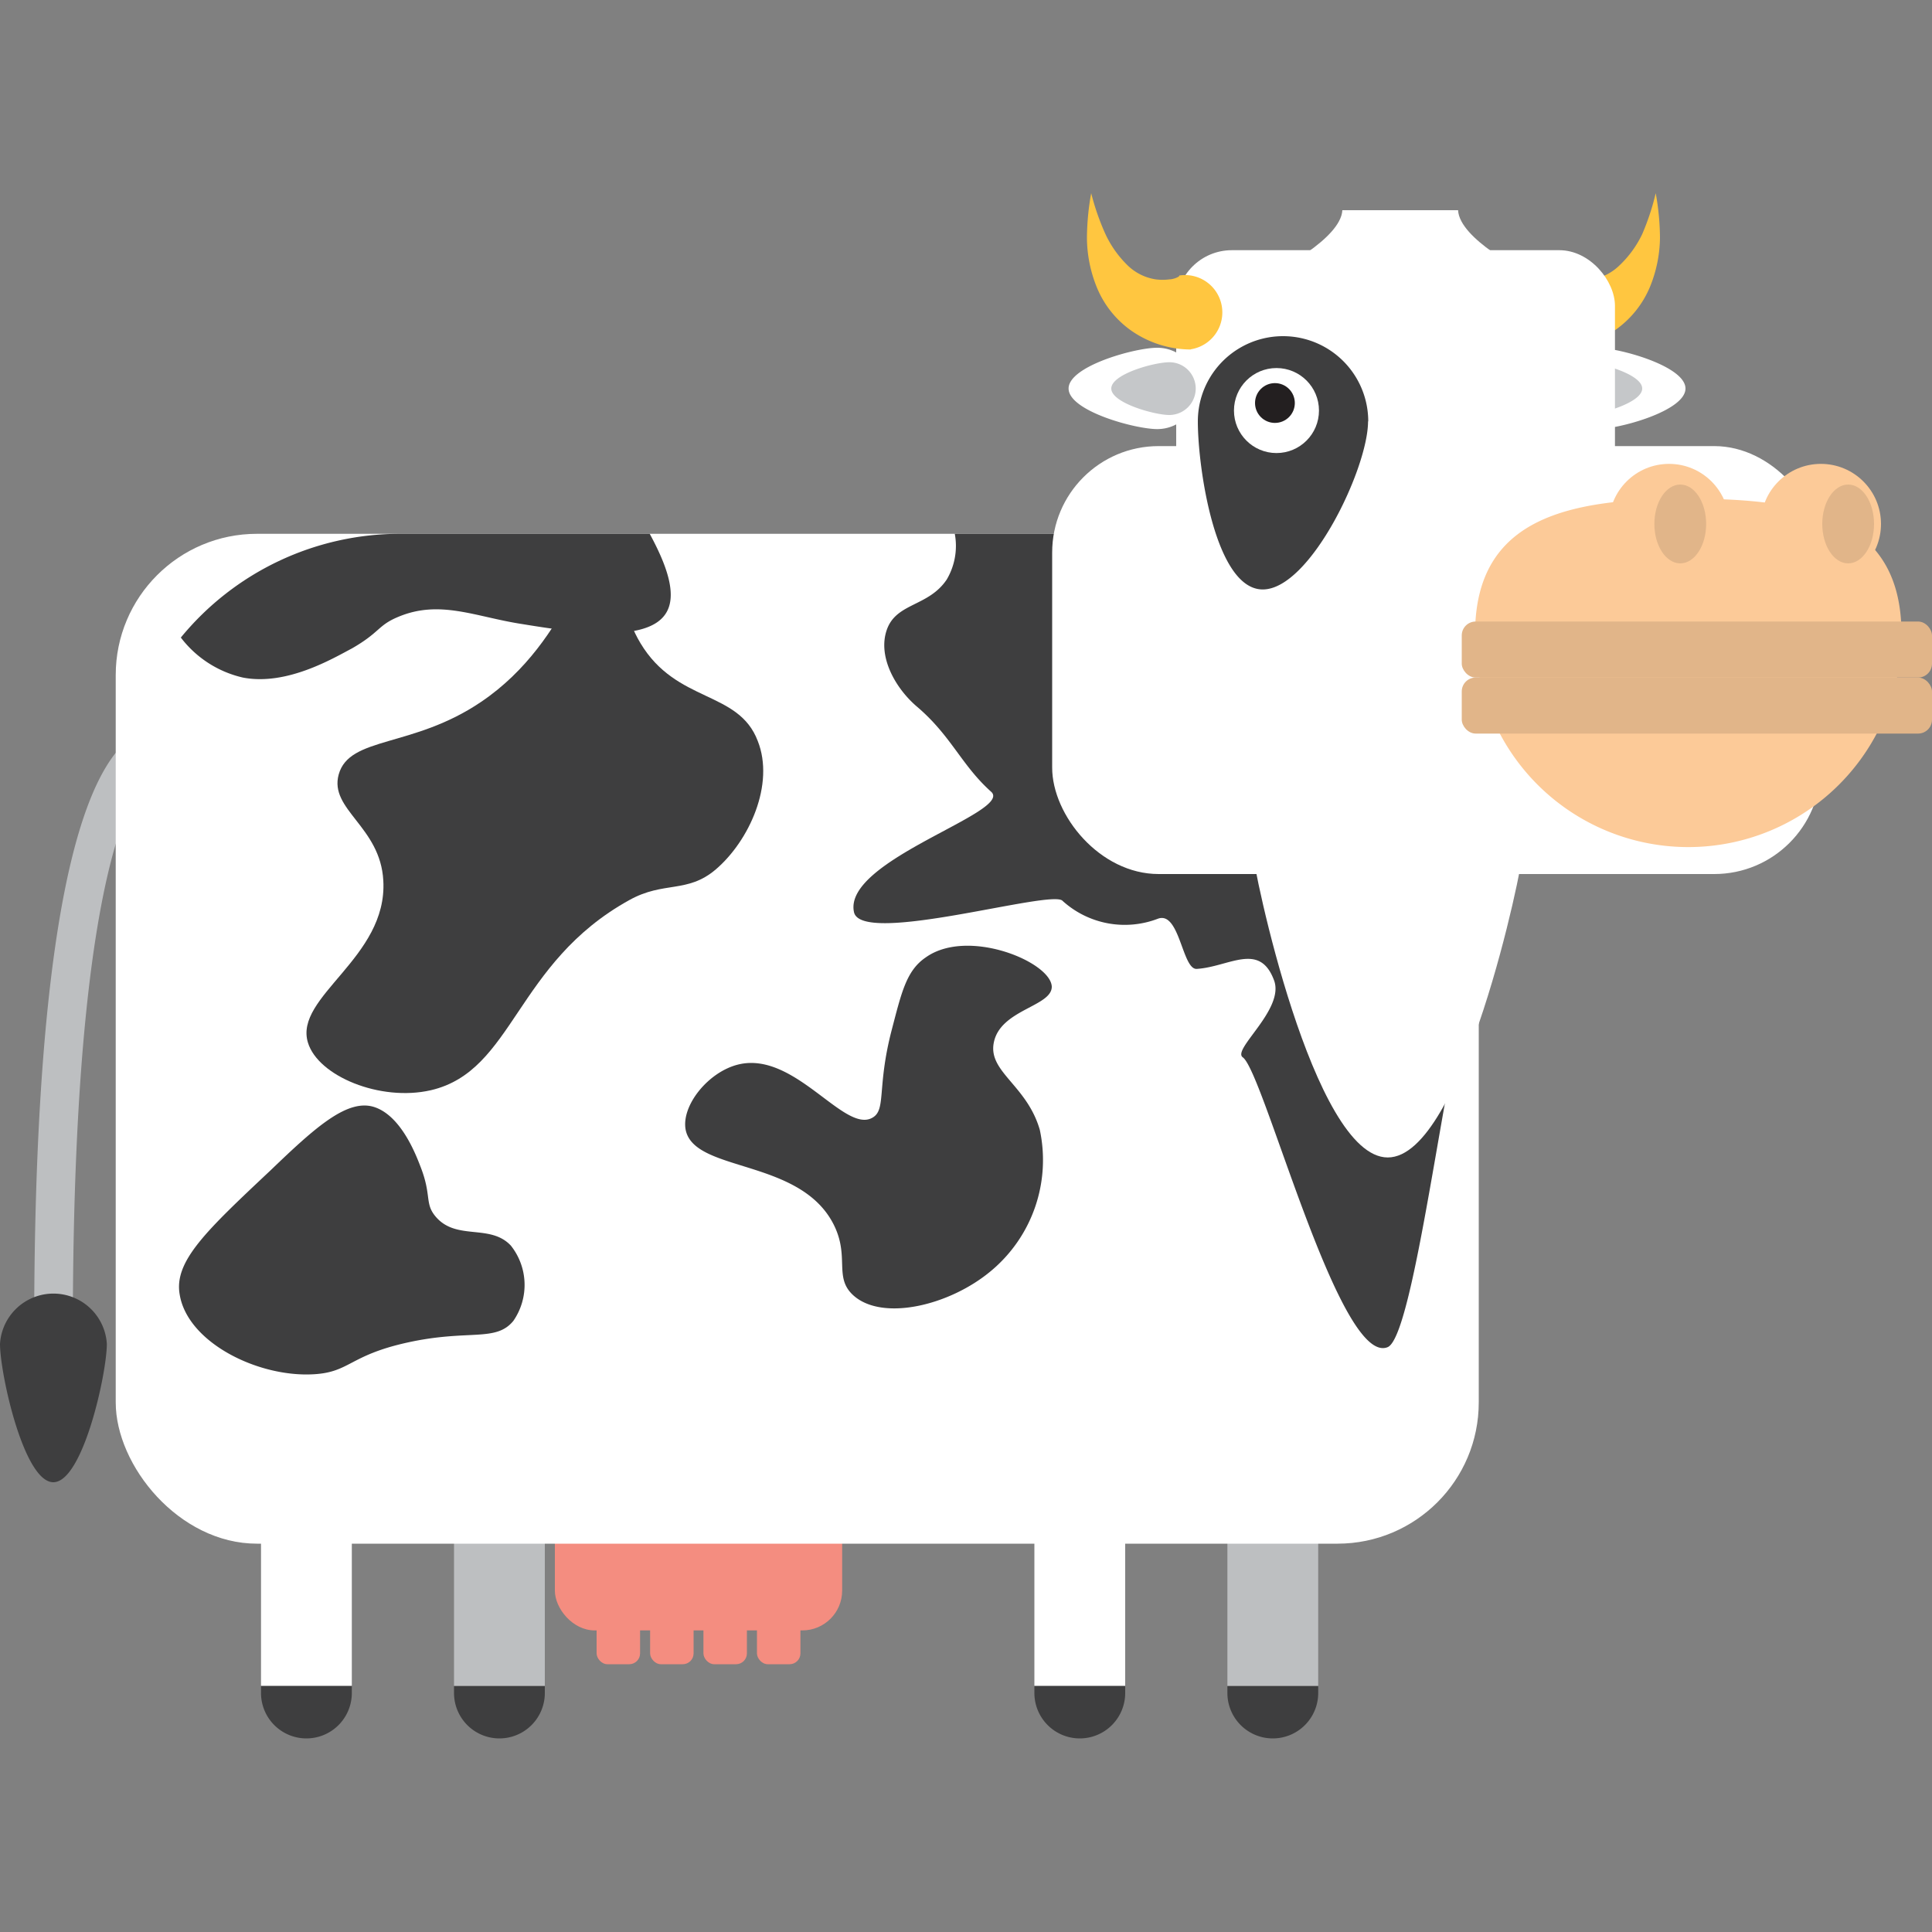 <svg id="Layer_1" width="10%" height="10%" data-name="Layer 1" xmlns="http://www.w3.org/2000/svg" viewBox="0 0 100 100"><rect x="0" y="0" width="100" height="100" fill="#808080" stroke="none"/><defs><style>.cls-1{fill:#bdbfc1;}.cls-2{fill:#3e3e3f;}.cls-3{fill:#f48d80;}.cls-4{fill:#fff;}.cls-5{fill:#c5c7c9;}.cls-6{fill:#ffc640;}.cls-7{fill:#fcca98;}.cls-8{fill:#e1b589;}.cls-9{fill:#231f20;}</style></defs><title>cow</title><path class="cls-1" d="M3.77,68.75h-2C1.76,51.48,3.44,41,6.61,38.32a2.2,2.2,0,0,1,1.74-.6L8,39.7a.62.62,0,0,0,.18,0C8.11,39.72,3.77,41,3.77,68.75Z"/><path class="cls-2" d="M5.53,69.56c0,1.53-1.24,7.16-2.77,7.16S0,71.09,0,69.56a2.77,2.77,0,0,1,5.53,0Z"/><path class="cls-1" d="M28.2,77.25a2.35,2.35,0,1,0-4.7,0v10h4.7Z"/><path class="cls-2" d="M23.5,87.28v.35a2.35,2.35,0,0,0,4.7,0v-.35Z"/><path class="cls-1" d="M68.23,77.25a2.35,2.35,0,0,0-4.7,0v10h4.7Z"/><path class="cls-2" d="M63.53,87.28v.35a2.35,2.35,0,0,0,4.7,0v-.35Z"/><rect class="cls-3" x="28.72" y="76.11" width="14.87" height="8.28" rx="2.06" ry="2.06"/><rect class="cls-3" x="30.88" y="82.75" width="2.25" height="3.39" rx="0.56" ry="0.56"/><rect class="cls-3" x="33.65" y="82.75" width="2.25" height="3.39" rx="0.56" ry="0.56"/><rect class="cls-3" x="36.41" y="82.75" width="2.25" height="3.39" rx="0.56" ry="0.56"/><rect class="cls-3" x="39.18" y="82.75" width="2.25" height="3.39" rx="0.56" ry="0.56"/><rect class="cls-4" x="5.99" y="27.63" width="70.55" height="52.27" rx="7.31" ry="7.31"/><path class="cls-2" d="M24.9,36.33c-3.54,2.4-6.82,1.76-7.37,3.76-.5,1.82,2.16,2.69,2.31,5.49.23,4-4.64,6-3.9,8.39.53,1.73,3.74,3.06,6.36,2.46,4.3-1,4.36-6.57,10.27-9.84,1.79-1,3-.33,4.48-1.59,1.73-1.48,3.06-4.41,2.17-6.65-1-2.63-4.2-1.94-6.07-5.06-1.59-2.65-.58-5.25-1.45-5.49C30.46,27.46,29.66,33.12,24.9,36.33Z"/><path class="cls-2" d="M45.16,57.85c-1.45.84-4-3.43-6.91-2.76-1.57.36-3,2.13-2.76,3.39.45,2.22,5.92,1.46,7.66,4.9.84,1.67,0,2.72,1,3.65,1.49,1.38,5,.56,7.16-1.26a7.47,7.47,0,0,0,2.51-7.29c-.67-2.32-2.69-3-2.38-4.52.34-1.71,3-1.86,3-2.89-.05-1.29-4.36-3.07-6.53-1.51-1,.68-1.25,1.82-1.76,3.77C45.38,56.3,45.88,57.44,45.16,57.85Z"/><path class="cls-2" d="M14,60.58c2.32-2.23,4-3.75,5.4-3.27s2.16,2.54,2.39,3.14c.55,1.44.19,1.84.75,2.51,1.07,1.28,2.82.36,3.9,1.51a3.27,3.27,0,0,1,.13,3.9c-.92,1.12-2.32.41-5.53,1.13-2.95.66-2.94,1.52-4.78,1.63C13.37,71.31,9.7,69.49,9.3,67,9,65.28,10.67,63.71,14,60.58Z"/><path class="cls-2" d="M12.57,35.07c2.27.44,4.68-1,5.65-1.51,1.46-.84,1.33-1.19,2.39-1.63,2.16-.91,4,0,6.41.37,2.58.42,6.37,1,7.41-.5.7-1,0-2.69-.8-4.17H20.69A14.67,14.67,0,0,0,9.36,33,5.61,5.61,0,0,0,12.57,35.07Z"/><path class="cls-2" d="M61.84,27.63H49.42A3.42,3.42,0,0,1,49,30c-.95,1.41-2.61,1.19-3.1,2.6s.48,3.07,1.59,4c1.76,1.51,2.27,3,3.81,4.38,1.18,1.05-7.66,3.53-7.1,6.22C44.54,49,54.48,46,55,46.63a4.79,4.79,0,0,0,4.94.92c1.12-.4,1.25,2.64,2,2.6,1.66-.1,3.25-1.42,4,.58.58,1.5-2.2,3.6-1.61,4,1.09.79,5,16,7.49,15,1.57-.61,3.45-19.09,4.68-19.07V42.32A14.73,14.73,0,0,0,61.84,27.63Z"/><path class="cls-4" d="M80.55,20.11a2.1,2.1,0,0,0,2.09,2.1c1.16,0,4.6-.94,4.6-2.1S83.8,18,82.64,18A2.1,2.1,0,0,0,80.55,20.11Z"/><path class="cls-5" d="M80.65,20.11A1.37,1.37,0,0,0,82,21.48c.76,0,3-.62,3-1.37s-2.23-1.36-3-1.36A1.36,1.36,0,0,0,80.65,20.11Z"/><rect class="cls-4" x="54.46" y="23.09" width="39.78" height="22.15" rx="5.51" ry="5.51"/><path class="cls-6" d="M81.14,14.27c0,.07.32.16.51.2a2.8,2.8,0,0,0,.71,0,2.69,2.69,0,0,0,1.45-.72A5.48,5.48,0,0,0,85,12.12,12.68,12.68,0,0,0,85.7,10a13.31,13.31,0,0,1,.22,2.31,6.91,6.91,0,0,1-.49,2.47,5.13,5.13,0,0,1-1.78,2.27,5.36,5.36,0,0,1-3.1,1,1.93,1.93,0,0,1,.59-3.82Z"/><rect class="cls-4" x="60.88" y="12.95" width="22.71" height="17.72" rx="2.88" ry="2.88"/><path class="cls-7" d="M98.42,32.81a11,11,0,1,1-22.07,0c0-6.09,4.94-7,11-7S98.42,26.72,98.42,32.81Z"/><rect class="cls-8" x="75.66" y="32.17" width="24.34" height="2.9" rx="0.72" ry="0.72"/><rect class="cls-8" x="75.66" y="35.07" width="24.34" height="2.9" rx="0.72" ry="0.72"/><circle class="cls-7" cx="94.25" cy="27.12" r="3.11"/><ellipse class="cls-8" cx="95.66" cy="27.12" rx="1.34" ry="2.04"/><circle class="cls-7" cx="86.39" cy="27.12" r="3.11"/><ellipse class="cls-8" cx="86.97" cy="27.12" rx="1.34" ry="2.04"/><path class="cls-4" d="M66,14.06s3.4-1.68,3.48-3.18h3.62v4.88"/><path class="cls-4" d="M78.94,14.06s-3.4-1.68-3.47-3.18H71.85v4.88"/><path class="cls-6" d="M61.63,18.09a5.42,5.42,0,0,1-3.11-1,5.11,5.11,0,0,1-1.77-2.27,6.91,6.91,0,0,1-.49-2.47A13.31,13.31,0,0,1,56.48,10a12.68,12.68,0,0,0,.73,2.1,5.48,5.48,0,0,0,1.16,1.64,2.66,2.66,0,0,0,1.45.72,2.81,2.81,0,0,0,.71,0c.19,0,.54-.13.51-.2a1.93,1.93,0,0,1,.59,3.82Z"/><path class="cls-4" d="M62,20.11a2.1,2.1,0,0,1-2.1,2.1c-1.15,0-4.59-.94-4.59-2.1S58.74,18,59.89,18A2.1,2.1,0,0,1,62,20.11Z"/><path class="cls-5" d="M61.89,20.11a1.37,1.37,0,0,1-1.37,1.37c-.75,0-3-.62-3-1.37s2.23-1.36,3-1.36A1.36,1.36,0,0,1,61.89,20.11Z"/><path class="cls-4" d="M18.21,77.25a2.35,2.35,0,0,0-4.7,0v10h4.7Z"/><path class="cls-2" d="M13.51,87.28v.35a2.35,2.35,0,0,0,4.7,0v-.35Z"/><path class="cls-4" d="M58.24,77.25a2.35,2.35,0,0,0-4.7,0v10h4.7Z"/><path class="cls-2" d="M53.54,87.28v.35a2.35,2.35,0,1,0,4.7,0v-.35Z"/><path class="cls-4" d="M78.83,44c0,.84-3.13,15.91-7,15.91s-7-15.07-7-15.91,3.13-1.51,7-1.51S78.83,43.2,78.83,44Z"/><path class="cls-2" d="M70.81,21.81c0,2.43-3,8.7-5.45,8.7S62,24.24,62,21.81a4.41,4.41,0,1,1,8.82,0Z"/><circle class="cls-4" cx="66.07" cy="21.25" r="2.2"/><circle class="cls-9" cx="65.99" cy="20.86" r="1.03"/></svg>
